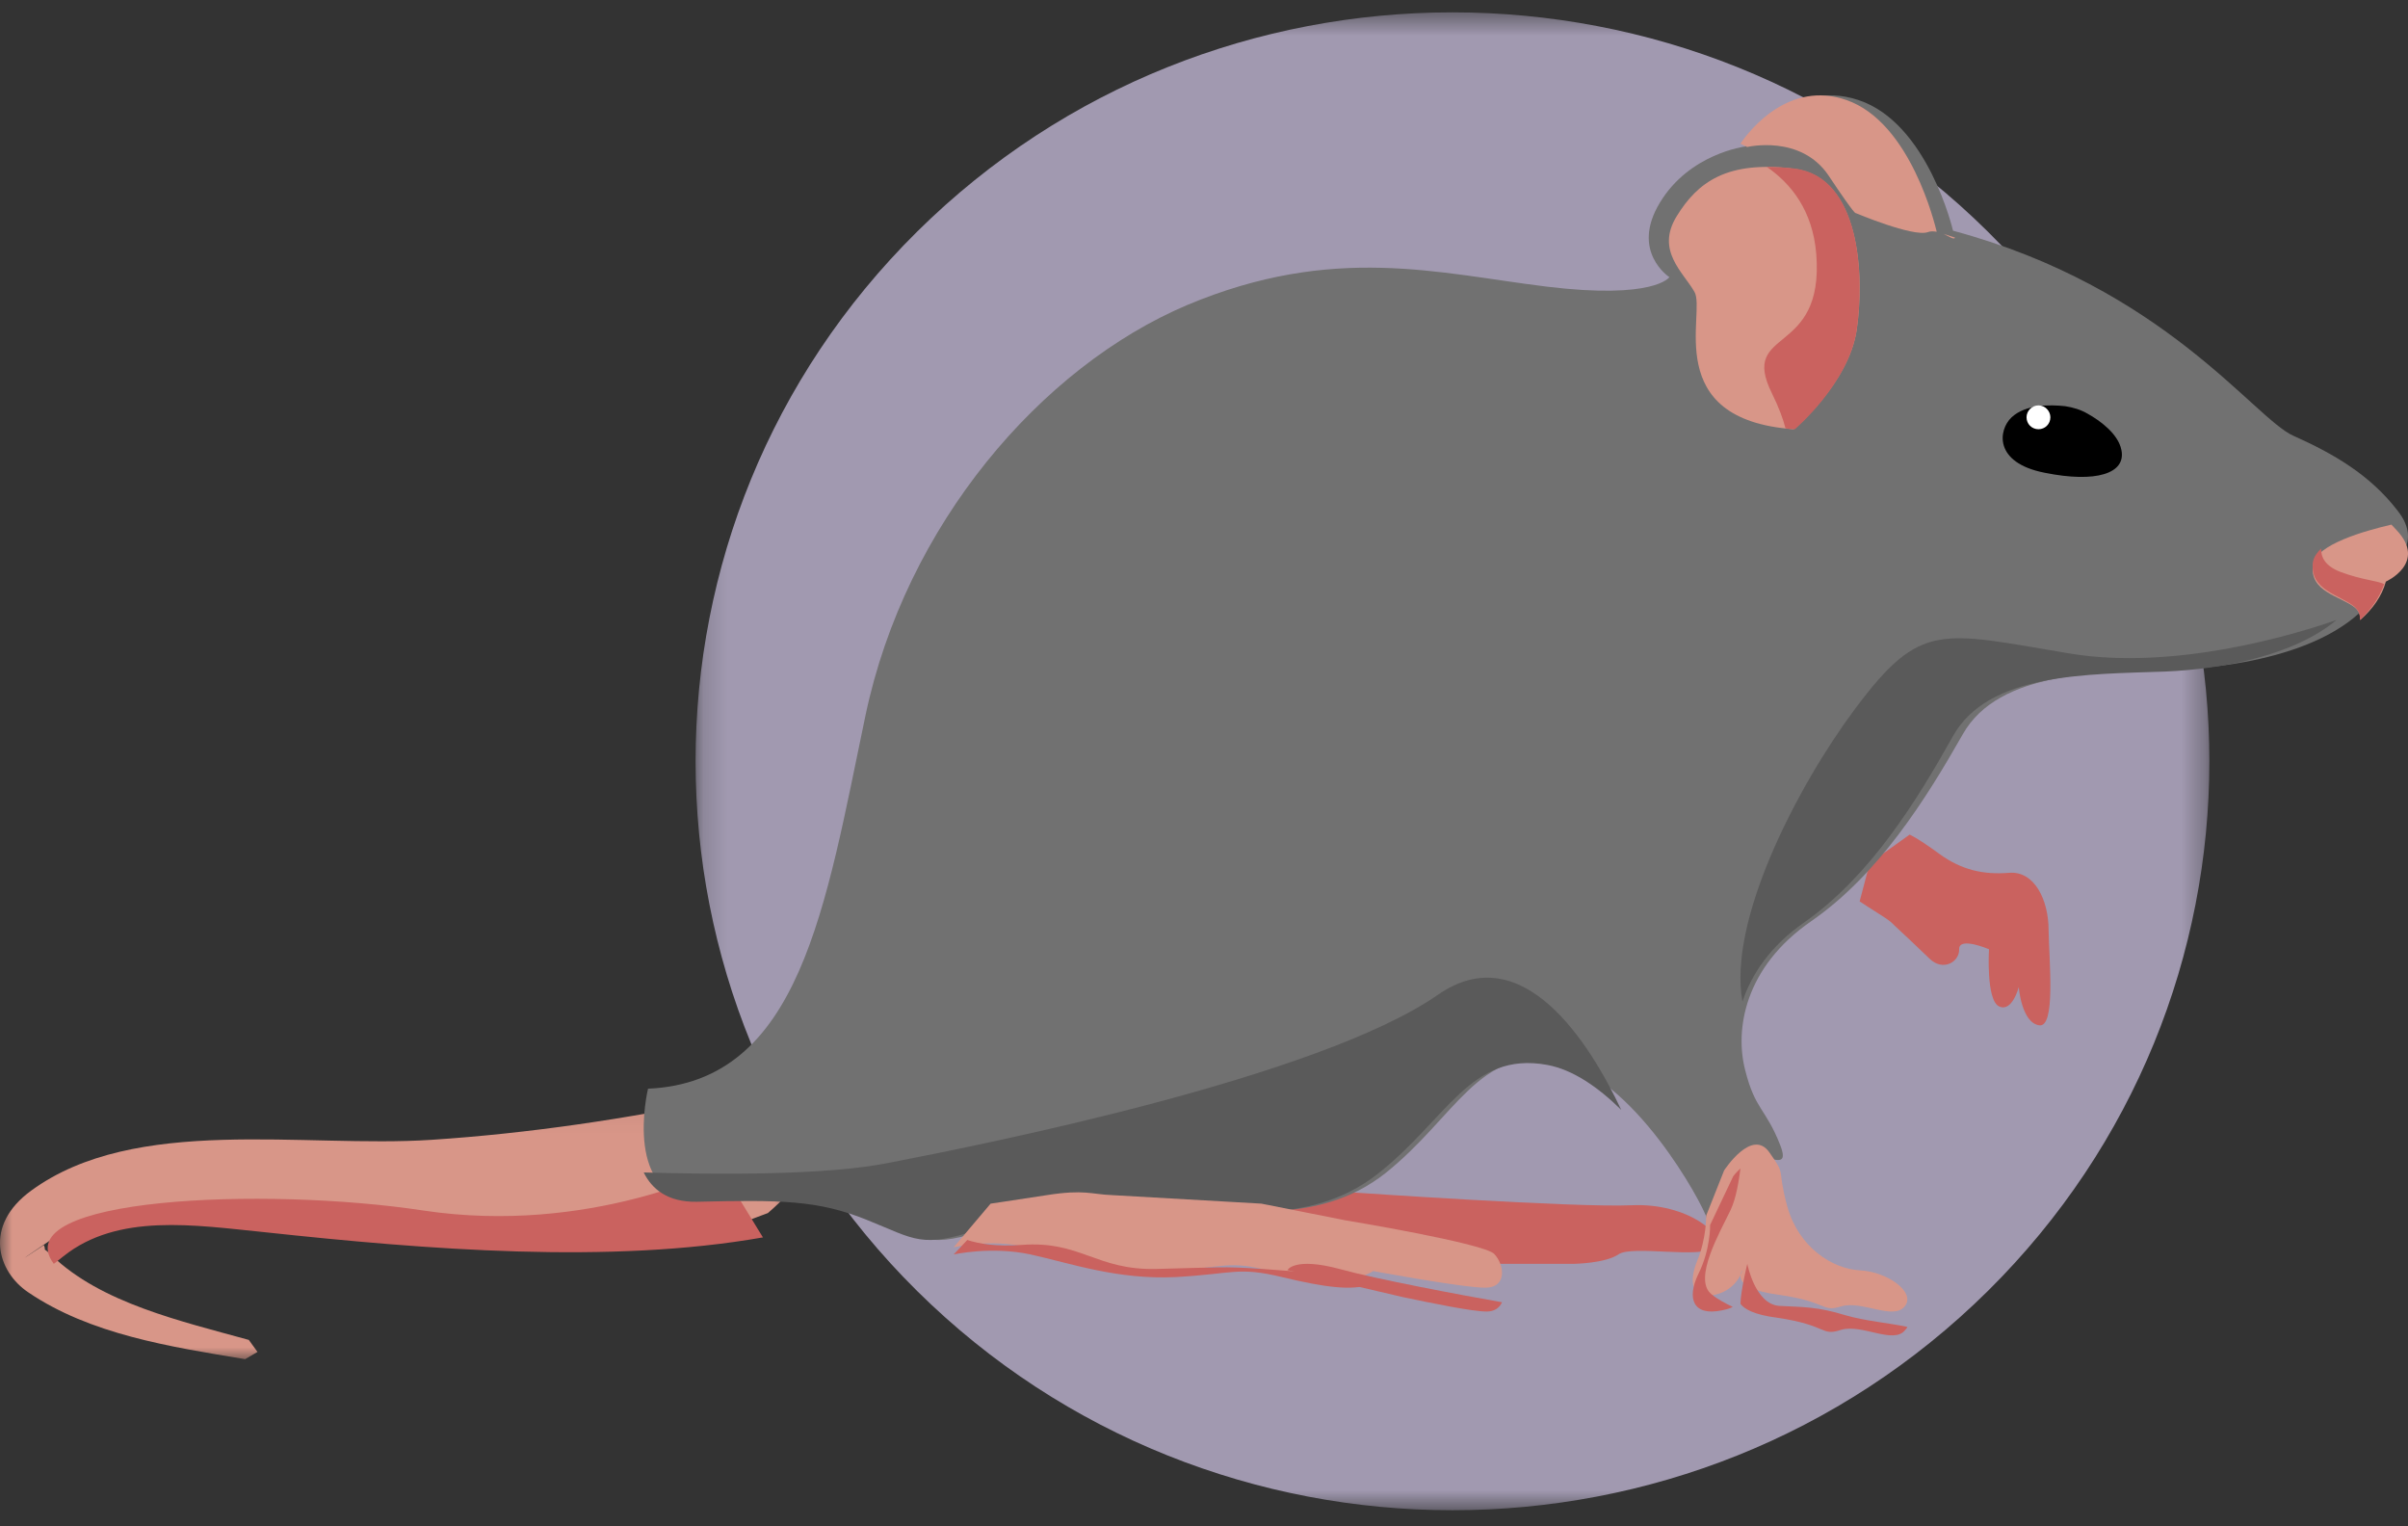 <?xml version="1.0" encoding="UTF-8"?>
<svg width="101px" height="64px" viewBox="0 0 101 64" version="1.1" xmlns="http://www.w3.org/2000/svg" xmlns:xlink="http://www.w3.org/1999/xlink">
    <rect x="0" y="0" width="101" height="64" fill="#333333" stroke="none"/>
    <!-- Generator: Sketch 51.2 (57519) - http://www.bohemiancoding.com/sketch -->
    <title>Group 45 Copy</title>
    <desc>Created with Sketch.</desc>
    <defs>
        <polygon id="path-1" points="0.175 0.519 63.669 0.519 63.669 63.333 0.175 63.333"></polygon>
        <polygon id="path-3" points="0 0.054 33.453 0.054 33.453 10.997 0 10.997"></polygon>
    </defs>
    <g id="Page-1" stroke="none" stroke-width="1" fill="none" fill-rule="evenodd">
        <g id="Desktop-Large" transform="translate(-778, -560)">
            <g id="Group-45-Copy" transform="translate(778, 560)">
                <g id="Group-3" transform="translate(29, 0)">
                    <mask id="mask-2" fill="white">
                        <use xlink:href="#path-1"></use>
                    </mask>
                    <g id="Clip-2"></g>
                    <path d="M9.467,9.714 C21.857,-2.547 41.987,-2.547 54.377,9.714 C66.766,21.974 66.766,41.878 54.377,54.138 C41.987,66.398 21.857,66.398 9.467,54.138 C-2.922,41.878 -2.922,21.974 9.467,9.714" id="Fill-1" fill="#A199B0" mask="url(#mask-2)"></path>
                </g>
                <g id="Group-6" transform="translate(0, 46)">
                    <mask id="mask-4" fill="white">
                        <use xlink:href="#path-3"></use>
                    </mask>
                    <g id="Clip-5"></g>
                    <path d="M31.447,0.12 C32.38,0.539 32.38,0.557 33.09,1.278 L33.453,2.252 L33.401,3.292 C32.969,4.182 32.969,4.199 32.208,4.87 L31.222,5.239 C24.876,6.196 17.302,5.676 10.575,5.055 C7.67,4.803 4.505,4.366 2.257,5.911 C-0.216,7.589 1.842,6.213 1.842,6.213 C1.998,6.632 1.617,6.129 2.17,6.649 C4.246,8.646 7.584,9.402 10.436,10.19 L10.8,10.694 C10.8,10.694 10.454,10.895 10.281,10.997 C7.116,10.476 3.779,9.955 1.185,8.194 C-0.095,7.337 -0.717,5.407 1.306,3.931 C5.664,0.741 12.754,2.151 18.097,1.799 C22.212,1.53 26.328,0.91 30.375,0.07 C30.721,0.02 31.084,0.104 31.447,0.12" id="Fill-4" fill="#D89688" mask="url(#mask-4)"></path>
                </g>
                <path d="M30.228,49 C30.228,49 24.718,51.812 17.752,50.763 C11.101,49.753 0.186,50.208 2.257,53 L2.66,52.683 C4.942,50.861 8.153,51.376 11.101,51.673 C17.909,52.406 25.595,53.02 32,51.891 L30.228,49 Z" id="Fill-7" fill="#CA625F"></path>
                <path d="M79.012,38.452 C79.177,38.558 79.324,38.663 79.453,38.804 C79.802,39.121 80.501,39.79 80.924,40.195 C81.494,40.759 82.192,40.336 82.174,39.807 C82.156,39.262 83.425,39.807 83.425,39.807 C83.425,39.807 83.296,41.939 83.847,42.203 C84.399,42.467 84.674,41.393 84.674,41.393 C84.674,41.393 84.785,42.872 85.52,42.995 C86.237,43.136 85.943,40.266 85.925,38.997 C85.925,37.747 85.336,36.515 84.27,36.602 C83.185,36.691 82.266,36.479 81.346,35.81 C80.409,35.124 80.096,35 80.096,35 L78.423,36.198 L78,37.8 C78,37.8 78.644,38.223 79.012,38.452" id="Fill-9" fill="#CA625F"></path>
                <path d="M61.122,53 L66.007,53 C66.007,53 67.33,52.982 67.885,52.602 C68.458,52.204 71.338,52.801 71.893,52.314 C72.447,51.825 70.784,50.433 68.44,50.543 C66.078,50.651 56.649,50 56.649,50 L54.628,50 L53,50.957 L61.122,53 Z" id="Fill-11" fill="#CA625F"></path>
                <path d="M100.157,23.754 C100.157,23.754 101.747,22.909 100.56,21.41 C99.389,19.893 97.851,19.015 96.191,18.274 C94.532,17.533 90.775,12.053 81.917,9.675 C81.917,9.675 80.869,5.161 77.952,4.196 C75.034,3.231 73.2,6.143 73.2,6.143 C73.2,6.143 70.858,6.436 69.618,8.504 C68.377,10.554 70.02,11.623 70.02,11.623 C70.02,11.623 69.391,12.571 64.866,12.019 C60.341,11.467 55.938,10.21 49.788,12.794 C43.655,15.396 37.977,22.013 36.3,30.009 C34.623,38.004 33.574,45.38 27.18,45.655 C27.18,45.655 26.027,50.428 29.556,50.359 C33.103,50.274 34.658,50.29 36.702,51.135 C38.763,51.979 38.973,52.376 41.454,51.531 C43.952,50.67 44.931,49.963 48.198,50.359 C51.483,50.739 55.187,51.514 58.121,49.188 C61.057,46.844 62.035,43.88 65.267,44.483 C68.482,45.087 71.4,50.428 71.609,51.135 C71.819,51.841 72.273,50.773 72.797,49.188 C73.322,47.585 75.261,49.55 74.667,48.016 C74.056,46.466 73.619,46.551 73.2,44.88 C72.762,43.209 73.147,40.572 75.977,38.625 C78.808,36.66 80.782,33.507 82.32,30.802 C83.839,28.097 88.103,28.182 91.44,28.061 C94.776,27.924 99.389,26.873 100.157,23.754" id="Fill-13" fill="#717171"></path>
                <path d="M81.517,9.807 C81.767,9.929 81.967,10.068 82,9.963 C81.85,9.911 81.683,9.859 81.517,9.807 Z M73.283,6.165 C73.283,6.165 75.533,5.625 76.7,7.367 C77.85,9.092 77.833,8.935 77.833,8.935 C77.833,8.935 80.234,9.946 80.85,9.737 C80.983,9.684 81.116,9.702 81.233,9.719 C81.167,9.458 80.15,5.137 77.45,4.196 C75.05,3.36 73.4,5.433 73,6.025 L73.283,6.165 Z" id="Fill-15" fill="#D89688"></path>
                <path d="M100.304,22 C99.207,22.255 97.15,22.829 97.015,23.673 C96.843,24.82 98.17,24.996 98.766,25.474 C98.977,25.649 98.996,25.825 98.996,26 C99.516,25.538 99.9,25.012 100.072,24.39 C100.072,24.39 101.823,23.61 100.515,22.223 C100.438,22.143 100.381,22.08 100.304,22" id="Fill-17" fill="#D89688"></path>
                <path d="M97.36,23 C97.341,23.352 97.513,23.737 98.182,23.989 C99.081,24.324 99.675,24.341 100,24.492 C99.808,25.061 99.445,25.565 98.986,26 C98.986,25.816 98.967,25.631 98.757,25.447 C98.163,24.944 96.843,24.76 97.015,23.553 C97.054,23.352 97.188,23.167 97.36,23" id="Fill-19" fill="#CA625F"></path>
                <path d="M27,49.168 C29.968,49.252 34.611,49.303 37.281,48.764 C41.453,47.956 55.329,45.179 60.32,41.711 C63.864,39.254 66.674,43.731 68,46.542 C67.058,45.616 65.993,44.859 64.893,44.657 C61.665,44.068 60.687,46.964 57.754,49.252 C54.823,51.525 51.122,50.768 47.84,50.397 C44.577,50.01 43.599,50.7 41.103,51.542 C38.624,52.367 38.415,51.979 36.355,51.155 C34.314,50.33 32.76,50.314 29.217,50.397 C28.012,50.414 27.349,49.876 27,49.168" id="Fill-21" fill="#5A5A5A"></path>
                <path d="M98,26 C96.185,26.634 91.184,28.126 86.818,27.406 C81.372,26.497 80.568,26.034 77.811,29.721 C75.345,33.031 72.468,38.639 73.085,42 C73.461,40.868 74.249,39.668 75.688,38.673 C78.462,36.718 80.397,33.58 81.904,30.888 C83.394,28.195 87.572,28.281 90.842,28.161 C93.205,28.058 96.219,27.492 98,26" id="Fill-23" fill="#5A5A5A"></path>
                <path d="M71.564,50.977 C71.564,50.977 71.581,51.933 71.18,52.887 C70.797,53.842 71.013,54.529 71.948,54.294 C72.866,54.077 73.082,53.273 73.082,53.273 C73.082,53.273 72.465,54.009 74.585,54.294 C76.72,54.596 76.387,55.048 77.238,54.78 C78.106,54.529 79.424,55.383 79.891,54.78 C80.375,54.194 79.157,53.322 78.005,53.273 C76.854,53.205 75.452,52.318 74.969,50.609 C74.501,48.884 74.952,49.369 74.217,48.33 C73.483,47.276 72.315,49.084 72.315,49.084 L71.564,50.977 Z" id="Fill-25" fill="#D89688"></path>
                <path d="M73,49 C72.935,49.507 72.827,50.23 72.59,50.736 C72.181,51.604 70.975,53.648 71.793,54.281 C72.03,54.479 72.375,54.661 72.677,54.805 C72.548,54.878 72.397,54.914 72.224,54.95 C71.018,55.203 70.737,54.462 71.233,53.431 C71.75,52.4 71.729,51.369 71.729,51.369 L72.698,49.326 C72.698,49.326 72.806,49.181 73,49" id="Fill-27" fill="#CA625F"></path>
                <path d="M73,54.675 C73.017,54.094 73.288,53 73.288,53 C73.288,53 73.61,54.693 74.627,54.763 C75.661,54.816 76.237,54.799 77.39,55.151 C78.22,55.398 79.288,55.486 80,55.645 C79.983,55.698 79.949,55.733 79.915,55.768 C79.441,56.403 78.102,55.504 77.22,55.768 C76.356,56.05 76.695,55.574 74.525,55.257 C73.559,55.134 73.152,54.887 73,54.675" id="Fill-29" fill="#CA625F"></path>
                <path d="M40,52.307 C40,52.307 41.516,51.934 43.119,52.307 C44.738,52.695 46.634,53.425 48.994,53.301 C51.337,53.162 51.509,52.835 53.301,53.301 C55.076,53.767 56.11,53.892 56.816,53.643 C57.523,53.394 57.591,53.301 57.591,53.301 C57.591,53.301 61.347,54 62.295,54 C63.226,54 63.105,53.037 62.675,52.587 C62.261,52.137 56.42,51.173 56.42,51.173 L52.905,50.475 C52.905,50.475 47.513,50.164 46.651,50.118 C45.772,50.087 45.496,49.869 43.911,50.118 C42.309,50.366 41.55,50.475 41.55,50.475 L40,52.307 Z" id="Fill-31" fill="#D89688"></path>
                <path d="M40.571,52 C41.071,52.163 41.802,52.281 42.836,52.207 C45.316,52.014 45.976,53.273 48.492,53.214 C51.025,53.155 51.292,53.095 52.951,53.214 C54.611,53.332 57.411,53.555 57.411,53.555 L58,53.673 C57.876,53.718 57.697,53.792 57.411,53.88 C56.68,54.117 55.61,53.999 53.772,53.555 C51.917,53.11 51.739,53.421 49.312,53.555 C46.869,53.673 44.906,52.977 43.229,52.607 C41.57,52.251 40,52.607 40,52.607 L40.571,52 Z" id="Fill-33" fill="#CA625F"></path>
                <path d="M58.841,54.395 L54,53.263 C54,53.263 54.28,52.698 56.219,53.224 C57.687,53.634 61.323,54.317 63,54.61 C62.896,54.844 62.686,55 62.354,55 C61.76,55 60.047,54.649 58.841,54.395" id="Fill-35" fill="#CA625F"></path>
                <path d="M86.617,17.033 C86.96,17.084 87.283,17.184 87.569,17.353 C88.083,17.639 88.845,18.194 88.978,18.866 C89.187,19.858 87.912,20.262 85.76,19.825 C83.609,19.404 83.818,18.025 84.37,17.504 C84.96,16.949 85.989,16.966 86.617,17.033" id="Fill-37" fill="#000000"></path>
                <path d="M85.5,17 C85.779,17 86,17.235 86,17.5 C86,17.779 85.779,18 85.5,18 C85.221,18 85,17.779 85,17.5 C85,17.235 85.221,17 85.5,17" id="Fill-39" fill="#FFFFFF"></path>
                <path d="M75.231,18 C75.231,18 77.543,16.074 77.876,13.833 C78.208,11.592 78.042,7.425 75.231,7.075 C72.436,6.725 71.205,7.635 70.324,9.071 C69.442,10.507 70.59,11.4 71.072,12.24 C71.571,13.098 69.625,17.597 75.231,18" id="Fill-41" fill="#D89688"></path>
                <path d="M74.108,7 C75.12,7.701 76.034,8.822 76.181,10.661 C76.523,15.005 72.933,13.691 74.32,16.493 C74.614,17.088 74.793,17.579 74.891,17.964 C75.022,17.982 75.153,18 75.283,18 C75.283,18 77.551,16.073 77.878,13.831 C78.205,11.589 78.041,7.421 75.283,7.07 C74.859,7.018 74.467,7 74.108,7" id="Fill-43" fill="#CA625F"></path>
            </g>
        </g>
    </g>
</svg>
